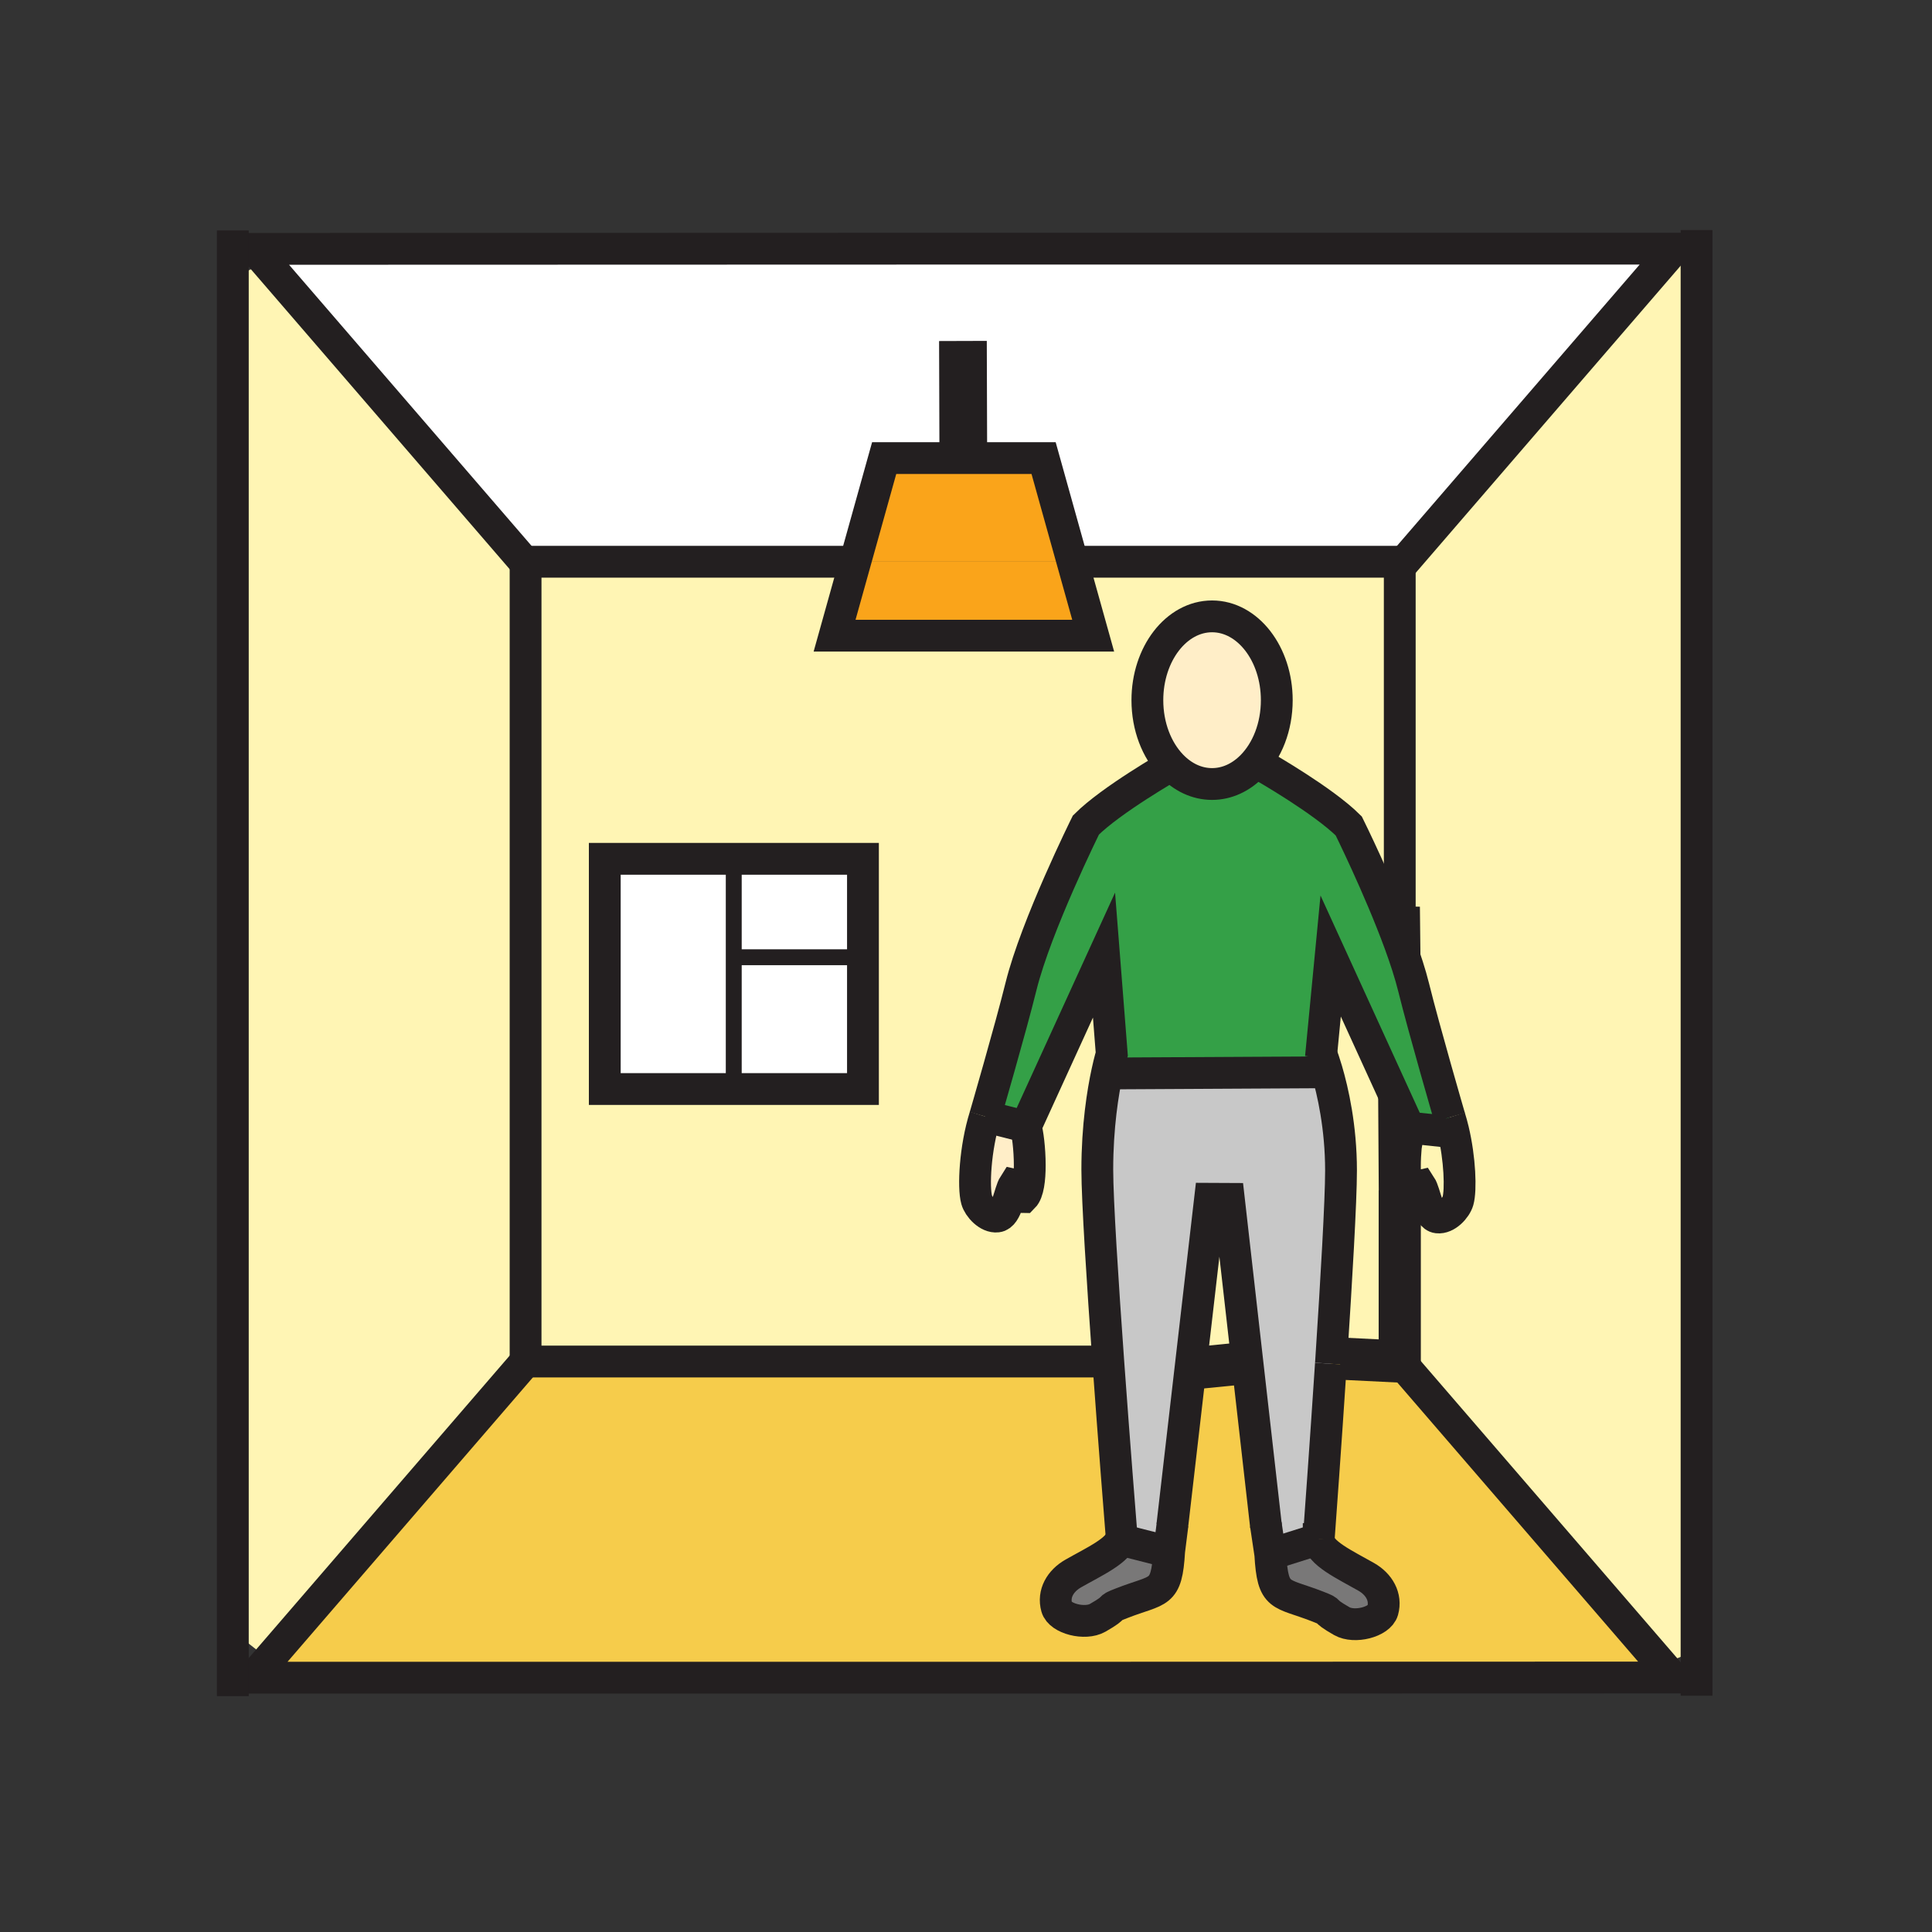 <?xml version="1.0" encoding="iso-8859-1"?>
<!-- Generator: Adobe Illustrator 12.0.1, SVG Export Plug-In . SVG Version: 6.00 Build 51448)  -->
<!DOCTYPE svg PUBLIC "-//W3C//DTD SVG 1.1//EN" "http://www.w3.org/Graphics/SVG/1.1/DTD/svg11.dtd">
<svg  version="1.1" id="Layer_1" xmlns="http://www.w3.org/2000/svg" xmlns:xlink="http://www.w3.org/1999/xlink" width="850.394" height="850.394"
	 viewBox="0 0 850.394 850.394" style="overflow:visible;enable-background:new 0 0 850.394 850.394;" xml:space="preserve">
<rect x="0" y="0" width="850.394" height="850.394" fill="#333333" stroke="none"/>
<g id="XMLID_10_">
	<g>
		<polygon style="fill:#FFFFFF;" points="459.35,201.63 389.18,201.63 376.44,247.26 231.34,247.26 231.34,247.93 116.79,115.16 
			127.48,109.54 424.54,109.45 725.24,109.45 733.92,113.02 616.93,248.63 616.12,248.63 616.12,247.26 472.09,247.26 		"/>
		<polygon style="fill:#FAA41A;" points="389.18,201.63 459.35,201.63 472.09,247.26 376.44,247.26 		"/>
		<polygon style="fill:#FFF5B4;" points="548,600 528,602 524.09,601.55 532.63,527.66 540.89,527.7 549.08,599.88 		"/>
		<path style="fill:#FFF5B4;" d="M617.24,504.4l-9.86-23.4l0.29,45.45l7.44,1.06l0.33-3.609l0.68,0.06v75.25v0.08L590,598
			l-4.01-0.27c2.229-34.211,4.279-69.24,4.279-82.5c0-19.11-3.6-34.921-6.3-44.101c-1-3.39-1.87-5.87-2.399-7.28l4.14-43.05
			l34.5,75.53l-1.41,8.45l-1.58-0.15L617.24,504.4z"/>
		<path style="fill:#C8C8C8;" d="M487.82,599.29c-2.49-34.81-4.83-70.93-4.83-84.46c0-19.09,2.479-34.21,4.35-42.87l5.19,0.51
			L580,472l3.97-0.87c2.7,9.18,6.3,24.99,6.3,44.101c0,13.26-2.05,48.289-4.279,82.5c-0.061,0.859-0.11,1.71-0.17,2.56
			c-2.38,36.18-4.9,70.83-5.37,77.14v0.011l-21.311,6.72l-1.979-13.24h-0.01l-8.07-71.04l-8.19-72.18l-8.26-0.04l-8.54,73.89
			l-8.08,69.931h0.03l-1.4,11.1L510,682l-16.18-4.11c0,0-0.04-0.51-0.12-1.479c0.01-0.01,0.01-0.021,0-0.03
			C493.1,668.9,490.38,634.77,487.82,599.29z"/>
		<path style="fill:#F6CC4B;" d="M616.25,599.21l115.13,133.44l4.95,5.729l-312.6,0.08H111.27l7-8.11l113.07-131.06h256.48
			c2.56,35.479,5.279,69.61,5.88,77.09c0.01,0.01,0.01,0.021,0,0.03c-0.69,5.85-12.41,11.1-21.28,16.18
			c-5.7,3.24-8.979,8.88-7.28,14.9c1.42,4.99,12.44,7.8,18.021,4.609c9.66-5.52,3.359-3.64,10.55-6.42
			c16.58-6.489,19.76-3.359,20.92-23l0.01-0.1l1.4-11.1h-0.03l8.08-69.931L528,602l20-2l1.08-0.12l8.07,71.04h0.01l1.979,13.24
			c1.141,19.62,4.311,16.5,20.91,22.99c7.181,2.79,0.891,0.899,10.561,6.42c5.569,3.18,16.569,0.38,18-4.61
			c1.689-6.01-1.57-11.66-7.28-14.9c-9.13-5.22-20.85-10.569-20.86-16.63h-0.02c0.47-6.31,2.99-40.96,5.37-77.14
			c0.06-0.85,0.109-1.7,0.17-2.56L590,598l26.12,1.29v-0.08H616.25z"/>
		<path style="fill:#34A047;" d="M581.57,463.85c0.529,1.41,1.399,3.891,2.399,7.28L580,472l-87.47,0.47l-5.19-0.51
			c1.12-5.19,2.01-8.05,2.01-8.05l-3.409-43.51l-34.5,75.52l-17.87-4.5c0,0,11.27-38.75,15.84-57.24
			c6.64-26.8,28.57-71.03,28.57-71.03c5.579-5.58,14.989-12.15,23-17.32c7.829-5.05,14.31-8.77,14.619-8.95
			c4.891,5.14,11.12,8.21,17.91,8.21c6.63,0,12.74-2.94,17.58-7.87l4.95,0.06c0,0,6.62,3.78,14.63,8.95s17.41,11.75,23,17.33
			c0,0,13.39,27,22.41,51.59c2.52,6.89,4.7,13.59,6.15,19.45c4.569,18.49,15.84,57.23,15.84,57.23c0.58,1.83,1.09,3.72,1.55,5.63
			L636,498l-15.79-1.67l-34.5-75.53L581.57,463.85z"/>
		<path style="fill:#797878;" d="M510,682l4.64,0.58l-0.01,0.1c-1.16,19.641-4.34,16.511-20.92,23c-7.19,2.78-0.89,0.9-10.55,6.42
			c-5.58,3.19-16.601,0.381-18.021-4.609c-1.699-6.021,1.58-11.66,7.28-14.9c8.87-5.08,20.59-10.33,21.28-16.18
			c0.08,0.97,0.12,1.479,0.12,1.479L510,682z"/>
		<path style="fill:#797878;" d="M580.47,677.43c0.011,6.061,11.73,11.41,20.86,16.63c5.71,3.24,8.97,8.891,7.28,14.9
			c-1.431,4.99-12.431,7.79-18,4.61c-9.67-5.521-3.38-3.63-10.561-6.42c-16.6-6.49-19.77-3.37-20.91-22.99l21.311-6.72v-0.011
			H580.47z"/>
		<polygon style="fill:#FFFFFF;" points="379.84,421.34 379.84,479.35 322.97,479.35 322.97,473.94 322.97,421.34 		"/>
		<polygon style="fill:#FFFFFF;" points="379.84,378.02 379.84,421.34 322.97,421.34 322.97,379.56 322.97,378.02 		"/>
		<polygon style="fill:#FFFFFF;" points="322.97,473.94 322.97,479.35 266.2,479.35 266.2,378.02 322.97,378.02 322.97,379.56 
			322.97,421.34 		"/>
		<path style="fill:#FFF5B4;" d="M639.62,497.46c3.02,12.68,3.47,26.33,2.14,31.08c-0.91,3.24-5.09,7.8-9.02,7.33
			c-4.37-0.48-5.351-10.76-7.49-14.03c-3.28,0.7-1.59,5.49-4.03,5.49c-2.12-2.11-2.83-7.93-2.83-14.01c0-2.91,0.16-5.891,0.41-8.54
			l1.41-8.45L636,498L639.62,497.46z"/>
		<path style="fill:#FFEEC8;" d="M451.44,495.92c0.84,2.28,1.819,9.82,1.819,16.99c0,6.09-0.71,11.91-2.819,14.03
			c-2.431,0-0.75-4.83-4.051-5.511c-2.109,3.271-3.109,13.561-7.47,14.03c-3.939,0.47-8.12-4.11-9.02-7.32
			c-1.551-5.47-0.721-22.71,3.67-36.72L451.44,495.92z"/>
		<path style="fill:#FFEEC8;" d="M515.6,336.88c-6.449-6.76-10.569-17.1-10.569-28.68c0-20.37,12.739-36.9,28.479-36.9
			c15.721,0,28.48,16.53,28.48,36.9c0,11.78-4.26,22.27-10.9,29.02c-4.84,4.93-10.95,7.87-17.58,7.87
			C526.72,345.09,520.49,342.02,515.6,336.88z"/>
		<polygon style="fill:#FFF5B4;" points="231.34,247.93 231.34,599.29 118.27,730.35 102.48,717.95 102.48,122.69 116.79,115.16 		
			"/>
		<path style="fill:#FFF5B4;" d="M610.47,399.1l5.87,15.95l-0.26,0.1c-9.021-24.59-22.41-51.59-22.41-51.59
			c-5.59-5.58-14.99-12.16-23-17.33s-14.63-8.95-14.63-8.95l-4.95-0.06c6.641-6.75,10.9-17.24,10.9-29.02
			c0-20.37-12.76-36.9-28.48-36.9c-15.74,0-28.479,16.53-28.479,36.9c0,11.58,4.12,21.92,10.569,28.68
			c-0.31,0.18-6.79,3.9-14.619,8.95c-8.011,5.17-17.421,11.74-23,17.32c0,0-21.931,44.23-28.57,71.03
			c-4.57,18.49-15.84,57.24-15.84,57.24c-4.391,14.01-5.221,31.25-3.67,36.72c0.899,3.21,5.08,7.79,9.02,7.32
			c4.36-0.47,5.36-10.76,7.47-14.03c3.301,0.681,1.62,5.511,4.051,5.511c2.109-2.12,2.819-7.94,2.819-14.03
			c0-7.17-0.979-14.71-1.819-16.99l34.5-75.52l3.409,43.51c0,0-0.89,2.859-2.01,8.05c-1.87,8.66-4.35,23.78-4.35,42.87
			c0,13.53,2.34,49.65,4.83,84.46H231.34V247.93v-0.67h145.1l-9.09,32.54h113.83l-9.09-32.54h144.03v1.37v150.63L610.47,399.1z
			 M379.84,479.35v-58.01v-43.32h-56.87H266.2v101.33h56.77H379.84z"/>
		<path style="fill:#FFF5B4;" d="M616.12,523.96l-0.68-0.06l1.779-19.271l1.58,0.15c-0.25,2.649-0.41,5.63-0.41,8.54
			c0,6.08,0.71,11.899,2.83,14.01c2.44,0,0.75-4.79,4.03-5.49c2.14,3.271,3.12,13.55,7.49,14.03c3.93,0.47,8.109-4.09,9.02-7.33
			c1.33-4.75,0.88-18.4-2.14-31.08c-0.46-1.91-0.97-3.8-1.55-5.63c0,0-11.271-38.74-15.84-57.23c-1.45-5.859-3.631-12.56-6.15-19.45
			l0.26-0.1l0.61,1.65l7.93,9.09l-0.29-26.3l-8.47-0.23V248.63h0.81l116.99-135.61L746,118h0.76v608.5l-15.38,6.15L616.25,599.21
			h-0.13V523.96z"/>
		<polygon style="fill:#231F20;" points="607.38,481 617.24,504.4 617.22,504.63 615.44,523.9 615.11,527.51 607.67,526.45 		"/>
		<polygon style="fill:#231F20;" points="616.12,399.26 624.59,399.49 624.88,425.79 616.95,416.7 616.34,415.05 610.47,399.1 		"/>
		<polygon style="fill:#FAA41A;" points="472.09,247.26 481.18,279.8 367.35,279.8 376.44,247.26 		"/>
	</g>
	<g>
		<line style="fill:none;stroke:#231F20;stroke-width:18.566;" x1="548" y1="600" x2="528" y2="602"/>
		<polyline style="fill:none;stroke:#231F20;stroke-width:18.566;" points="616.12,523.96 616.12,599.21 616.12,599.29 590,598 		
			"/>
		<polyline style="fill:none;stroke:#231F20;stroke-width:14;" points="472.09,247.26 616.12,247.26 616.12,248.63 616.12,399.26 		
			"/>
		<polyline style="fill:none;stroke:#231F20;stroke-width:14;" points="489.35,599.29 487.82,599.29 231.34,599.29 231.34,247.93 
			231.34,247.26 376.44,247.26 		"/>
		<polyline style="fill:none;stroke:#231F20;stroke-width:14;" points="616.25,599.21 731.38,732.65 736.33,738.38 423.73,738.46 
			111.27,738.46 118.27,730.35 231.34,599.29 		"/>
		<polyline style="fill:none;stroke:#231F20;stroke-width:14;" points="232.01,248.71 231.34,247.93 116.79,115.16 111.94,109.54 
			127.48,109.54 424.54,109.45 725.24,109.45 737,109.45 733.92,113.02 616.93,248.63 		"/>
		<polyline style="fill:none;stroke:#231F20;stroke-width:14;" points="102.48,101.44 102.48,122.69 102.48,717.95 102.48,746.57 		
			"/>
		<polyline style="fill:none;stroke:#231F20;stroke-width:14;" points="746.76,101.27 746.76,118 746.76,726.5 746.76,746.4 		"/>
		<polygon style="fill:none;stroke:#231F20;stroke-width:14;" points="379.84,421.34 379.84,479.35 322.97,479.35 266.2,479.35 
			266.2,378.02 322.97,378.02 379.84,378.02 		"/>
		<polyline style="fill:none;stroke:#231F20;stroke-width:7;" points="322.97,379.56 322.97,421.34 322.97,473.94 		"/>
		<line style="fill:none;stroke:#231F20;stroke-width:7;" x1="322.97" y1="421.34" x2="379.84" y2="421.34"/>
		<line style="fill:none;stroke:#231F20;stroke-width:21;" x1="423.85" y1="150.08" x2="424" y2="198"/>
		<polygon style="fill:none;stroke:#231F20;stroke-width:14;" points="376.44,247.26 367.35,279.8 481.18,279.8 472.09,247.26 
			459.35,201.63 389.18,201.63 		"/>
		<path style="fill:none;stroke:#231F20;stroke-width:14;" d="M515.6,336.88c-6.449-6.76-10.569-17.1-10.569-28.68
			c0-20.37,12.739-36.9,28.479-36.9c15.721,0,28.48,16.53,28.48,36.9c0,11.78-4.26,22.27-10.9,29.02
			c-4.84,4.93-10.95,7.87-17.58,7.87C526.72,345.09,520.49,342.02,515.6,336.88z"/>
		<path style="fill:none;stroke:#231F20;stroke-width:14;" d="M433.57,491.42c0,0,11.27-38.75,15.84-57.24
			c6.64-26.8,28.57-71.03,28.57-71.03c5.579-5.58,14.989-12.15,23-17.32c7.829-5.05,14.31-8.77,14.619-8.95c0.011,0,0.011,0,0.011,0
			"/>
		<path style="fill:none;stroke:#231F20;stroke-width:14;" d="M493.7,676.38c-0.601-7.479-3.32-41.61-5.88-77.09
			c-2.49-34.81-4.83-70.93-4.83-84.46c0-19.09,2.479-34.21,4.35-42.87c1.12-5.19,2.01-8.05,2.01-8.05l-3.409-43.51l-34.5,75.52
			c0.84,2.28,1.819,9.82,1.819,16.99c0,6.09-0.71,11.91-2.819,14.03c-2.431,0-0.75-4.83-4.051-5.511
			c-2.109,3.271-3.109,13.561-7.47,14.03c-3.939,0.47-8.12-4.11-9.02-7.32c-1.551-5.47-0.721-22.71,3.67-36.72"/>
		<path style="fill:none;stroke:#231F20;stroke-width:14;" d="M493.82,677.89c0,0-0.04-0.51-0.12-1.479"/>
		<path style="fill:none;stroke:#231F20;stroke-width:14;" d="M638.07,491.83c0,0-11.271-38.74-15.84-57.23
			c-1.45-5.859-3.631-12.56-6.15-19.45c-9.021-24.59-22.41-51.59-22.41-51.59c-5.59-5.58-14.99-12.16-23-17.33
			s-14.63-8.95-14.63-8.95"/>
		<path style="fill:none;stroke:#231F20;stroke-width:14;" d="M581.42,465.45l0.15-1.601l4.14-43.05l34.5,75.53l-1.41,8.45
			c-0.25,2.649-0.41,5.63-0.41,8.54c0,6.08,0.71,11.899,2.83,14.01c2.44,0,0.75-4.79,4.03-5.49c2.14,3.271,3.12,13.55,7.49,14.03
			c3.93,0.47,8.109-4.09,9.02-7.33c1.33-4.75,0.88-18.4-2.14-31.08c-0.46-1.91-0.97-3.8-1.55-5.63"/>
		<path style="fill:none;stroke:#231F20;stroke-width:14;" d="M585.82,600.29c0.06-0.85,0.109-1.7,0.17-2.56
			c2.229-34.211,4.279-69.24,4.279-82.5c0-19.11-3.6-34.921-6.3-44.101c-1-3.39-1.87-5.87-2.399-7.28
			c-0.33-0.88-0.521-1.34-0.521-1.34"/>
		<path style="fill:none;stroke:#231F20;stroke-width:14;" d="M580.45,677.43c0.47-6.31,2.99-40.96,5.37-77.14"/>
		<path style="fill:none;stroke:#231F20;stroke-width:14;" d="M580.38,678.45c0,0,0.03-0.351,0.07-1.01"/>
		<path style="fill:none;stroke:#231F20;stroke-width:14;" d="M516.09,671.07l-0.05,0.41l-1.4,11.1l-0.01,0.1
			c-1.16,19.641-4.34,16.511-20.92,23c-7.19,2.78-0.89,0.9-10.55,6.42c-5.58,3.19-16.601,0.381-18.021-4.609
			c-1.699-6.021,1.58-11.66,7.28-14.9c8.87-5.08,20.59-10.33,21.28-16.18c0.01-0.01,0.01-0.021,0-0.03c0.03-0.17,0.04-0.33,0.04-0.5
			"/>
		<path style="fill:none;stroke:#231F20;stroke-width:14;" d="M557.16,670.92l1.979,13.24c1.141,19.62,4.311,16.5,20.91,22.99
			c7.181,2.79,0.891,0.899,10.561,6.42c5.569,3.18,16.569,0.38,18-4.61c1.689-6.01-1.57-11.66-7.28-14.9
			c-9.13-5.22-20.85-10.569-20.86-16.63"/>
		<polyline style="fill:none;stroke:#231F20;stroke-width:14;" points="557.25,671.84 557.15,670.92 549.08,599.88 540.89,527.7 
			532.63,527.66 524.09,601.55 516.01,671.48 		"/>
		<line style="fill:none;stroke:#231F20;stroke-width:14;" x1="492.53" y1="472.47" x2="580" y2="472"/>
		<polygon style="fill:none;stroke:#231F20;stroke-width:0.8;" points="616.12,399.26 624.59,399.49 624.88,425.79 616.95,416.7 
			616.34,415.05 610.47,399.1 		"/>
		<polygon style="fill:none;stroke:#231F20;stroke-width:1.547;" points="617.22,504.63 617.24,504.4 607.38,481 607.67,526.45 
			615.11,527.51 615.44,523.9 		"/>
		<line style="fill:none;stroke:#231F20;stroke-width:14;" x1="433.57" y1="491.42" x2="451.44" y2="495.92"/>
		<line style="fill:none;stroke:#231F20;stroke-width:14;" x1="620.21" y1="496.33" x2="636" y2="498"/>
		<line style="fill:none;stroke:#231F20;stroke-width:14;" x1="493.82" y1="677.89" x2="510" y2="682"/>
		<polyline style="fill:none;stroke:#231F20;stroke-width:14;" points="559.14,684.16 580.45,677.44 580.45,677.43 580.47,677.43 		
			"/>
	</g>
</g>
<rect style="fill:none;" width="850.394" height="850.394"/>
</svg>
